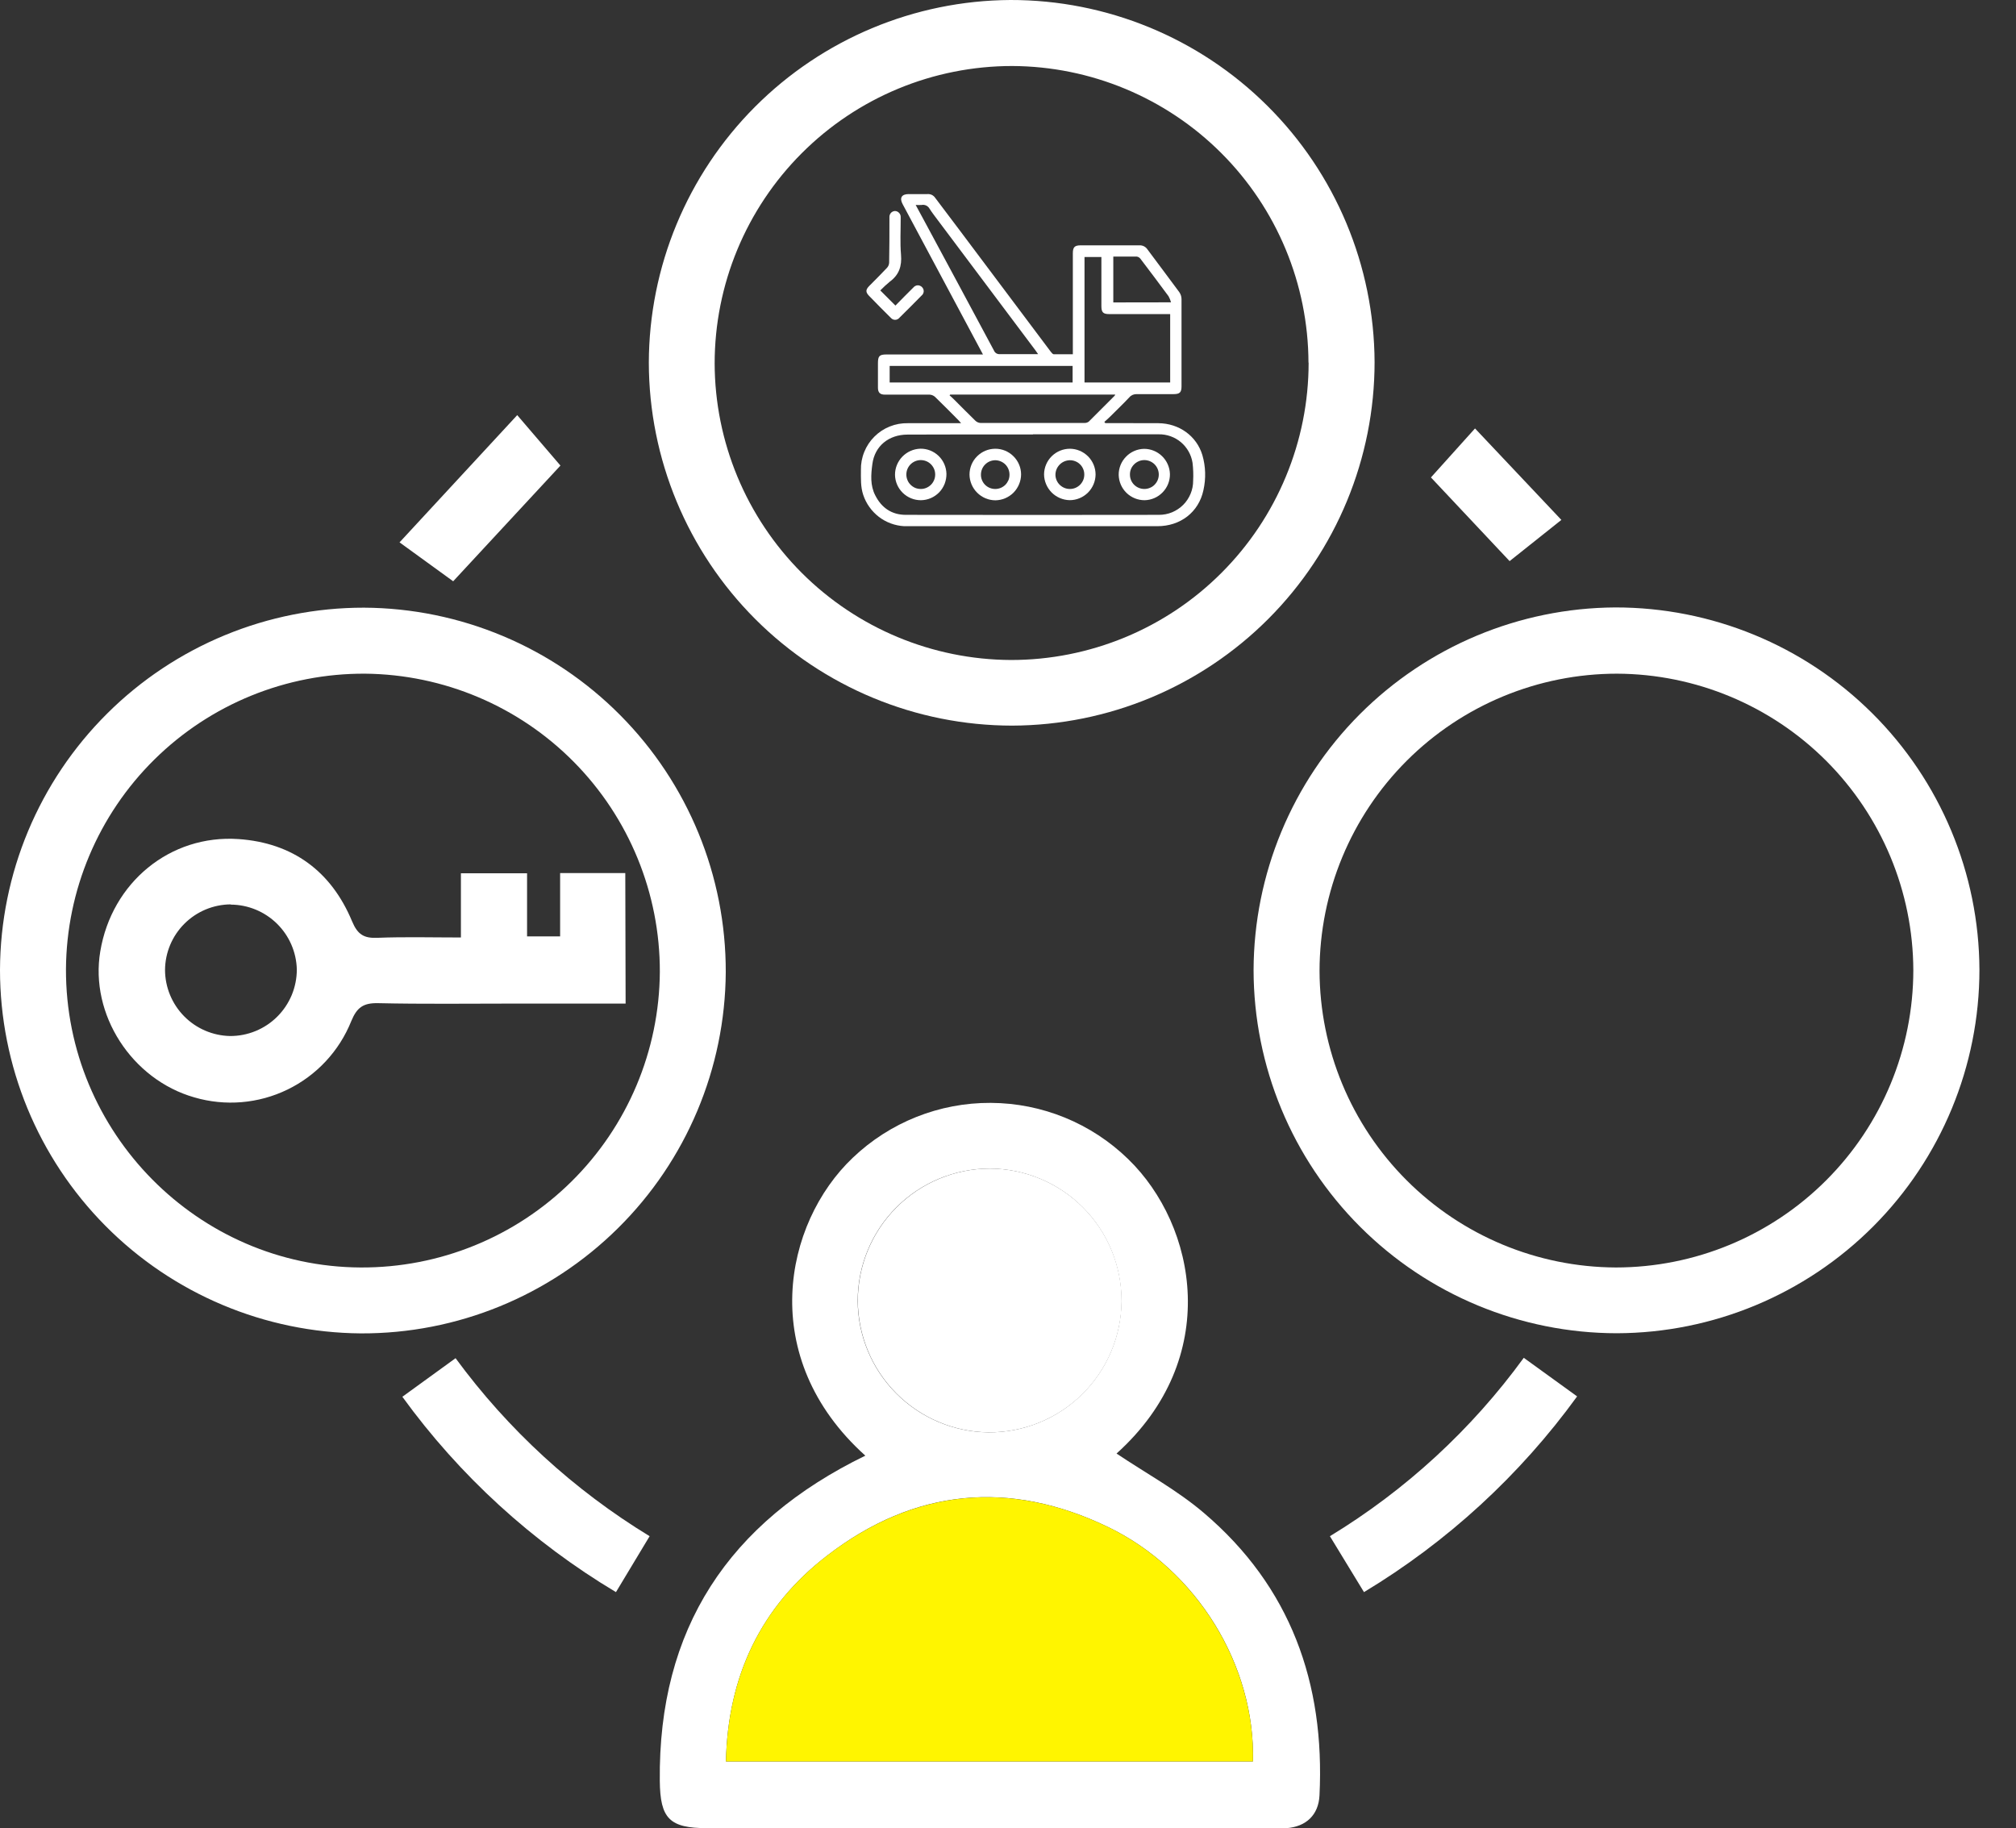 <svg width="43" height="39" viewBox="0 0 43 39" fill="none" xmlns="http://www.w3.org/2000/svg">
<rect x="0" y="0" width="43" height="39" fill="#333333" stroke="none"/>
<g clip-path="url(#clip0_844_188)">
<path d="M18.457 31.05C16.131 28.957 16.719 26.092 18.188 24.697C18.98 23.94 20.036 23.519 21.132 23.525C22.228 23.53 23.279 23.96 24.064 24.725C25.528 26.145 26.071 28.974 23.815 31.005C24.433 31.42 25.107 31.785 25.676 32.27C27.528 33.844 28.262 35.905 28.144 38.297C28.124 38.714 27.858 38.965 27.439 38.996C27.337 39.005 27.233 38.996 27.131 38.996H15.087C14.278 38.996 14.081 38.792 14.073 37.986C14.039 34.747 15.536 32.472 18.457 31.05ZM26.724 37.573C26.78 35.536 25.537 33.491 23.636 32.573C21.532 31.558 19.502 31.75 17.649 33.177C16.224 34.27 15.523 35.757 15.484 37.573H26.724ZM21.114 24.926C20.366 24.926 19.649 25.223 19.12 25.752C18.591 26.281 18.294 26.999 18.294 27.747C18.297 28.486 18.592 29.195 19.113 29.72C19.634 30.245 20.341 30.544 21.081 30.553C21.829 30.558 22.548 30.266 23.08 29.741C23.613 29.216 23.915 28.501 23.92 27.754C23.922 27.007 23.628 26.29 23.102 25.76C22.576 25.23 21.861 24.93 21.114 24.926Z" fill="white"/>
<path d="M7.764 12.962C9.818 12.973 11.783 13.797 13.229 15.255C14.676 16.712 15.485 18.683 15.48 20.737C15.467 22.791 14.64 24.755 13.18 26.199C11.72 27.644 9.747 28.451 7.694 28.442C5.648 28.426 3.691 27.602 2.25 26.149C0.809 24.696 -6.59752e-05 22.733 4.03748e-09 20.686C0.008 18.633 0.83 16.668 2.286 15.22C3.741 13.772 5.711 12.96 7.764 12.962ZM1.407 20.672C1.397 24.157 4.221 27.018 7.689 27.036C9.372 27.046 10.989 26.388 12.187 25.205C13.384 24.023 14.063 22.414 14.074 20.731C14.078 19.056 13.419 17.447 12.242 16.255C11.064 15.063 9.463 14.386 7.788 14.37C6.106 14.361 4.49 15.019 3.293 16.201C2.097 17.382 1.418 18.991 1.407 20.672Z" fill="white"/>
<path d="M42.22 20.683C42.22 22.736 41.406 24.705 39.956 26.159C38.506 27.613 36.539 28.433 34.486 28.439C32.432 28.437 30.463 27.62 29.011 26.168C27.558 24.716 26.741 22.747 26.738 20.693C26.744 18.648 27.557 16.687 29.001 15.238C30.446 13.789 32.404 12.969 34.45 12.957C36.504 12.954 38.476 13.765 39.932 15.213C41.389 16.662 42.212 18.629 42.22 20.683ZM40.81 20.693C40.804 19.019 40.136 17.415 38.953 16.23C37.769 15.046 36.165 14.377 34.491 14.37C32.809 14.37 31.196 15.038 30.006 16.226C28.816 17.415 28.147 19.028 28.145 20.71C28.15 22.385 28.817 23.99 30.001 25.175C31.185 26.36 32.789 27.029 34.464 27.036C36.146 27.036 37.76 26.368 38.95 25.178C40.14 23.989 40.809 22.376 40.81 20.693Z" fill="white"/>
<path d="M32.501 28.963L33.639 29.786C32.419 31.468 30.873 32.888 29.093 33.961L28.366 32.768C29.983 31.786 31.388 30.492 32.501 28.963Z" fill="white"/>
<path d="M8.582 29.794L9.717 28.971C10.835 30.495 12.242 31.785 13.856 32.768L13.138 33.961C11.353 32.894 9.803 31.477 8.582 29.794Z" fill="white"/>
<path d="M11.032 8.855L11.954 9.931L9.666 12.399L8.522 11.569L11.032 8.855Z" fill="white"/>
<path d="M30.521 10.184L31.461 9.139L33.303 11.09L32.199 11.969L30.521 10.184Z" fill="white"/>
<path d="M26.724 37.573H15.484C15.523 35.757 16.224 34.27 17.648 33.177C19.502 31.755 21.527 31.558 23.636 32.573C25.533 33.491 26.779 35.536 26.724 37.573Z" fill="#FFF500"/>
<path d="M21.114 24.926C21.861 24.929 22.577 25.228 23.104 25.759C23.631 26.289 23.926 27.006 23.924 27.754C23.918 28.501 23.616 29.216 23.084 29.741C22.551 30.266 21.832 30.558 21.085 30.553C20.345 30.544 19.638 30.245 19.117 29.72C18.595 29.195 18.301 28.487 18.297 27.747C18.297 26.999 18.594 26.282 19.122 25.754C19.65 25.225 20.367 24.927 21.114 24.926Z" fill="white"/>
<path d="M13.344 21.407H10.961C9.994 21.407 9.026 21.42 8.06 21.398C7.75 21.393 7.613 21.487 7.492 21.782C7.236 22.42 6.751 22.941 6.132 23.241C5.514 23.542 4.805 23.601 4.145 23.408C2.809 23.027 1.912 21.636 2.139 20.293C2.383 18.827 3.625 17.798 5.088 17.898C6.242 17.978 7.065 18.584 7.509 19.651C7.627 19.934 7.762 20.017 8.051 20.004C8.633 19.981 9.217 19.997 9.831 19.997V18.628H11.242V19.974H11.947V18.623H13.337L13.344 21.407ZM4.923 19.291C4.552 19.293 4.197 19.441 3.935 19.702C3.672 19.964 3.523 20.318 3.52 20.689C3.521 21.058 3.667 21.412 3.926 21.676C4.184 21.939 4.536 22.091 4.905 22.099C5.092 22.1 5.278 22.064 5.451 21.993C5.624 21.922 5.781 21.818 5.913 21.686C6.046 21.554 6.151 21.397 6.223 21.224C6.294 21.052 6.331 20.866 6.331 20.679C6.322 20.311 6.17 19.96 5.907 19.702C5.644 19.444 5.291 19.298 4.923 19.296V19.291Z" fill="white"/>
<path d="M29.319 7.722C29.319 9.775 28.505 11.744 27.056 13.198C25.606 14.652 23.639 15.472 21.587 15.478C19.534 15.476 17.565 14.66 16.113 13.209C14.661 11.758 13.843 9.79 13.839 7.737C13.844 5.691 14.657 3.73 16.101 2.281C17.545 0.832 19.503 0.012 21.549 1.29747e-05C23.602 -0.004 25.574 0.807 27.03 2.255C28.487 3.702 29.31 5.668 29.319 7.722ZM27.909 7.733C27.903 6.058 27.236 4.453 26.052 3.268C24.868 2.083 23.264 1.415 21.589 1.408C19.906 1.408 18.292 2.076 17.102 3.267C15.912 4.457 15.243 6.071 15.243 7.754C15.248 9.428 15.916 11.033 17.099 12.218C18.283 13.402 19.887 14.071 21.562 14.078C22.395 14.079 23.22 13.915 23.991 13.597C24.761 13.279 25.461 12.812 26.05 12.223C26.64 11.634 27.108 10.935 27.427 10.165C27.747 9.396 27.912 8.571 27.912 7.737L27.909 7.733Z" fill="white"/>
<g clip-path="url(#clip1_844_188)">
<path d="M23.555 9C23.594 8.964 23.634 8.931 23.671 8.894C23.812 8.753 23.954 8.618 24.092 8.471C24.111 8.449 24.135 8.433 24.161 8.422C24.188 8.411 24.217 8.406 24.245 8.407C24.508 8.407 24.77 8.407 25.033 8.407C25.163 8.407 25.201 8.369 25.201 8.242C25.201 7.62 25.201 6.998 25.201 6.377C25.2 6.324 25.183 6.274 25.153 6.231C24.928 5.924 24.699 5.624 24.473 5.318C24.455 5.291 24.43 5.269 24.401 5.254C24.372 5.239 24.34 5.232 24.307 5.233C23.889 5.233 23.472 5.233 23.054 5.233C22.92 5.233 22.883 5.271 22.883 5.407V7.556C22.743 7.556 22.607 7.559 22.475 7.556C22.453 7.556 22.428 7.521 22.411 7.501L20.444 4.879C20.278 4.658 20.112 4.441 19.947 4.22C19.929 4.194 19.905 4.172 19.877 4.158C19.848 4.144 19.817 4.138 19.785 4.14C19.65 4.143 19.515 4.14 19.38 4.14C19.231 4.14 19.182 4.222 19.252 4.353C19.796 5.373 20.341 6.392 20.886 7.411L20.966 7.561H18.911C18.757 7.561 18.726 7.593 18.726 7.75C18.726 7.924 18.726 8.097 18.726 8.27C18.726 8.374 18.771 8.418 18.875 8.418C19.194 8.418 19.513 8.418 19.831 8.418C19.872 8.421 19.911 8.437 19.942 8.464C20.112 8.63 20.278 8.795 20.445 8.965C20.461 8.981 20.474 8.998 20.5 9.027H20.404C20.058 9.027 19.711 9.027 19.365 9.027C19.233 9.024 19.101 9.048 18.979 9.097C18.856 9.146 18.744 9.22 18.651 9.313C18.557 9.406 18.483 9.518 18.434 9.64C18.384 9.763 18.36 9.894 18.363 10.026C18.363 10.204 18.354 10.383 18.412 10.556C18.474 10.742 18.59 10.905 18.746 11.025C18.901 11.144 19.089 11.213 19.285 11.224C19.313 11.224 19.34 11.224 19.369 11.224C21.142 11.224 22.915 11.224 24.688 11.224C25.178 11.224 25.568 10.925 25.668 10.457C25.724 10.209 25.717 9.952 25.646 9.708C25.523 9.299 25.15 9.031 24.708 9.027C24.359 9.027 24.01 9.027 23.659 9.025H23.575L23.555 9ZM22.032 9.267V9.264C22.927 9.264 23.82 9.264 24.713 9.264C24.887 9.261 25.056 9.321 25.188 9.432C25.321 9.544 25.409 9.7 25.436 9.871C25.451 9.998 25.456 10.125 25.449 10.252C25.45 10.348 25.431 10.443 25.395 10.531C25.358 10.62 25.305 10.701 25.237 10.769C25.17 10.836 25.089 10.89 25.001 10.927C24.912 10.964 24.817 10.982 24.721 10.982C22.921 10.985 21.121 10.985 19.32 10.982C19.022 10.982 18.803 10.833 18.669 10.567C18.558 10.353 18.577 10.122 18.607 9.899C18.657 9.513 18.957 9.271 19.356 9.27C20.249 9.267 21.141 9.266 22.032 9.267ZM24.959 8.159H23.132V5.482H23.492V5.572C23.492 5.89 23.492 6.209 23.492 6.527C23.492 6.663 23.528 6.7 23.662 6.7H24.869H24.959V8.159ZM20.254 8.432L20.266 8.417H23.788C23.784 8.425 23.779 8.434 23.774 8.442C23.59 8.625 23.408 8.81 23.222 8.994C23.196 9.013 23.165 9.023 23.133 9.022C22.392 9.022 21.652 9.022 20.911 9.022C20.872 9.019 20.835 9.003 20.807 8.977C20.657 8.832 20.511 8.682 20.363 8.535C20.328 8.498 20.29 8.465 20.253 8.432H20.254ZM19.536 4.372C19.577 4.374 19.618 4.374 19.658 4.372C19.692 4.365 19.726 4.37 19.757 4.385C19.787 4.4 19.812 4.424 19.828 4.454C19.883 4.54 19.946 4.62 20.007 4.702L22.087 7.475C22.104 7.497 22.12 7.521 22.142 7.554C21.86 7.554 21.595 7.554 21.331 7.554C21.304 7.557 21.276 7.551 21.253 7.538C21.23 7.524 21.211 7.503 21.201 7.478C20.703 6.547 20.203 5.618 19.702 4.688C19.648 4.588 19.595 4.487 19.531 4.372H19.536ZM22.878 8.158H18.976V7.805H22.878V8.158ZM23.746 6.451V5.473C23.917 5.473 24.082 5.473 24.247 5.473C24.263 5.475 24.278 5.481 24.291 5.489C24.304 5.497 24.316 5.508 24.325 5.52C24.527 5.785 24.727 6.052 24.925 6.32C24.948 6.361 24.965 6.404 24.977 6.449L23.746 6.451Z" fill="white"/>
<path d="M19.099 6.518L18.776 6.195C18.84 6.129 18.908 6.067 18.979 6.008C19.176 5.863 19.239 5.677 19.218 5.433C19.196 5.178 19.212 4.92 19.211 4.661C19.211 4.648 19.211 4.635 19.211 4.622C19.21 4.591 19.197 4.56 19.174 4.538C19.152 4.515 19.122 4.502 19.09 4.501C19.058 4.502 19.027 4.516 19.005 4.539C18.983 4.562 18.971 4.594 18.971 4.626C18.971 4.646 18.971 4.667 18.971 4.687C18.971 4.992 18.971 5.298 18.965 5.603C18.963 5.644 18.947 5.683 18.919 5.713C18.795 5.845 18.667 5.972 18.54 6.1C18.464 6.178 18.459 6.23 18.535 6.309C18.687 6.467 18.842 6.622 18.997 6.776C19.009 6.79 19.023 6.802 19.039 6.81C19.056 6.818 19.073 6.822 19.092 6.822C19.11 6.822 19.128 6.818 19.144 6.81C19.16 6.802 19.175 6.79 19.186 6.776C19.344 6.62 19.5 6.464 19.655 6.306C19.669 6.295 19.68 6.282 19.688 6.266C19.696 6.251 19.701 6.234 19.702 6.217C19.703 6.199 19.7 6.182 19.694 6.166C19.687 6.15 19.677 6.135 19.665 6.123C19.653 6.111 19.638 6.101 19.622 6.095C19.606 6.088 19.589 6.085 19.572 6.086C19.554 6.087 19.537 6.092 19.522 6.1C19.506 6.108 19.493 6.119 19.482 6.132C19.352 6.259 19.227 6.389 19.099 6.518Z" fill="white"/>
<path d="M21.227 9.572C21.081 9.573 20.942 9.631 20.839 9.735C20.736 9.838 20.679 9.978 20.679 10.124C20.681 10.269 20.74 10.408 20.843 10.51C20.946 10.613 21.085 10.671 21.231 10.672C21.376 10.67 21.515 10.611 21.618 10.508C21.72 10.404 21.778 10.265 21.779 10.12C21.779 9.974 21.72 9.834 21.616 9.732C21.513 9.629 21.373 9.571 21.227 9.572ZM21.227 10.43C21.187 10.43 21.147 10.422 21.11 10.407C21.073 10.392 21.039 10.369 21.011 10.341C20.982 10.312 20.96 10.278 20.945 10.241C20.93 10.204 20.922 10.164 20.923 10.124C20.923 10.043 20.955 9.965 21.012 9.908C21.069 9.85 21.147 9.818 21.228 9.817C21.309 9.818 21.387 9.851 21.444 9.908C21.501 9.966 21.532 10.044 21.532 10.125C21.532 10.165 21.525 10.204 21.51 10.242C21.494 10.278 21.472 10.312 21.444 10.341C21.416 10.369 21.382 10.391 21.345 10.407C21.308 10.422 21.269 10.43 21.229 10.43H21.227Z" fill="white"/>
<path d="M22.821 9.572C22.676 9.572 22.537 9.629 22.433 9.731C22.33 9.833 22.271 9.971 22.269 10.117C22.27 10.261 22.328 10.4 22.43 10.504C22.532 10.607 22.671 10.666 22.816 10.669C22.961 10.669 23.101 10.611 23.204 10.509C23.307 10.407 23.366 10.268 23.368 10.123C23.368 9.977 23.31 9.838 23.208 9.735C23.105 9.632 22.967 9.573 22.821 9.572ZM22.821 10.43C22.742 10.431 22.665 10.4 22.607 10.345C22.549 10.29 22.515 10.215 22.512 10.136C22.51 10.053 22.541 9.974 22.598 9.914C22.655 9.854 22.733 9.82 22.815 9.817C22.855 9.816 22.895 9.823 22.933 9.838C22.971 9.852 23.005 9.874 23.034 9.902C23.063 9.929 23.086 9.963 23.102 10C23.118 10.037 23.127 10.076 23.127 10.117C23.128 10.157 23.121 10.198 23.106 10.236C23.091 10.274 23.068 10.308 23.04 10.338C23.011 10.367 22.977 10.39 22.94 10.406C22.902 10.422 22.862 10.43 22.821 10.43H22.821Z" fill="white"/>
<path d="M20.187 10.105C20.183 9.961 20.123 9.824 20.019 9.724C19.915 9.624 19.776 9.569 19.632 9.571C19.486 9.575 19.348 9.636 19.246 9.741C19.145 9.846 19.088 9.986 19.09 10.132C19.093 10.276 19.153 10.413 19.256 10.513C19.359 10.614 19.498 10.67 19.642 10.67C19.715 10.669 19.787 10.654 19.854 10.625C19.921 10.596 19.981 10.554 20.032 10.502C20.083 10.449 20.122 10.387 20.149 10.319C20.175 10.251 20.188 10.178 20.187 10.105ZM19.332 10.124C19.331 10.043 19.363 9.965 19.419 9.907C19.476 9.849 19.553 9.816 19.634 9.814C19.675 9.814 19.716 9.821 19.754 9.836C19.791 9.851 19.826 9.873 19.855 9.902C19.884 9.931 19.907 9.965 19.923 10.002C19.939 10.04 19.947 10.08 19.947 10.121C19.947 10.161 19.94 10.201 19.924 10.239C19.909 10.276 19.887 10.31 19.858 10.339C19.83 10.367 19.796 10.39 19.759 10.406C19.722 10.422 19.682 10.43 19.642 10.43C19.601 10.43 19.561 10.423 19.523 10.408C19.486 10.392 19.452 10.37 19.423 10.341C19.394 10.313 19.371 10.279 19.356 10.242C19.34 10.204 19.332 10.164 19.332 10.124Z" fill="white"/>
<path d="M24.402 9.574C24.256 9.577 24.118 9.637 24.017 9.742C23.915 9.846 23.859 9.987 23.861 10.132C23.865 10.276 23.924 10.413 24.028 10.514C24.131 10.614 24.269 10.67 24.413 10.67C24.559 10.667 24.697 10.607 24.798 10.502C24.9 10.398 24.956 10.258 24.954 10.112C24.95 9.968 24.89 9.831 24.787 9.731C24.684 9.63 24.546 9.574 24.402 9.574ZM24.409 10.43C24.328 10.43 24.25 10.399 24.192 10.342C24.134 10.285 24.101 10.207 24.101 10.126C24.1 10.085 24.107 10.045 24.122 10.007C24.137 9.969 24.16 9.935 24.189 9.906C24.217 9.877 24.252 9.854 24.289 9.838C24.327 9.822 24.367 9.814 24.408 9.814C24.489 9.814 24.567 9.846 24.625 9.903C24.682 9.96 24.715 10.037 24.716 10.118C24.717 10.159 24.709 10.199 24.694 10.237C24.679 10.275 24.656 10.309 24.628 10.338C24.599 10.368 24.565 10.391 24.527 10.406C24.49 10.422 24.449 10.43 24.409 10.43Z" fill="white"/>
</g>
</g>
<defs>
<clipPath id="clip0_844_188">
<rect width="42.222" height="39" fill="white"/>
</clipPath>
<clipPath id="clip1_844_188">
<rect width="7.343" height="7.09" fill="white" transform="matrix(-1 0 0 1 25.701 4.13)"/>
</clipPath>
</defs>
</svg>
